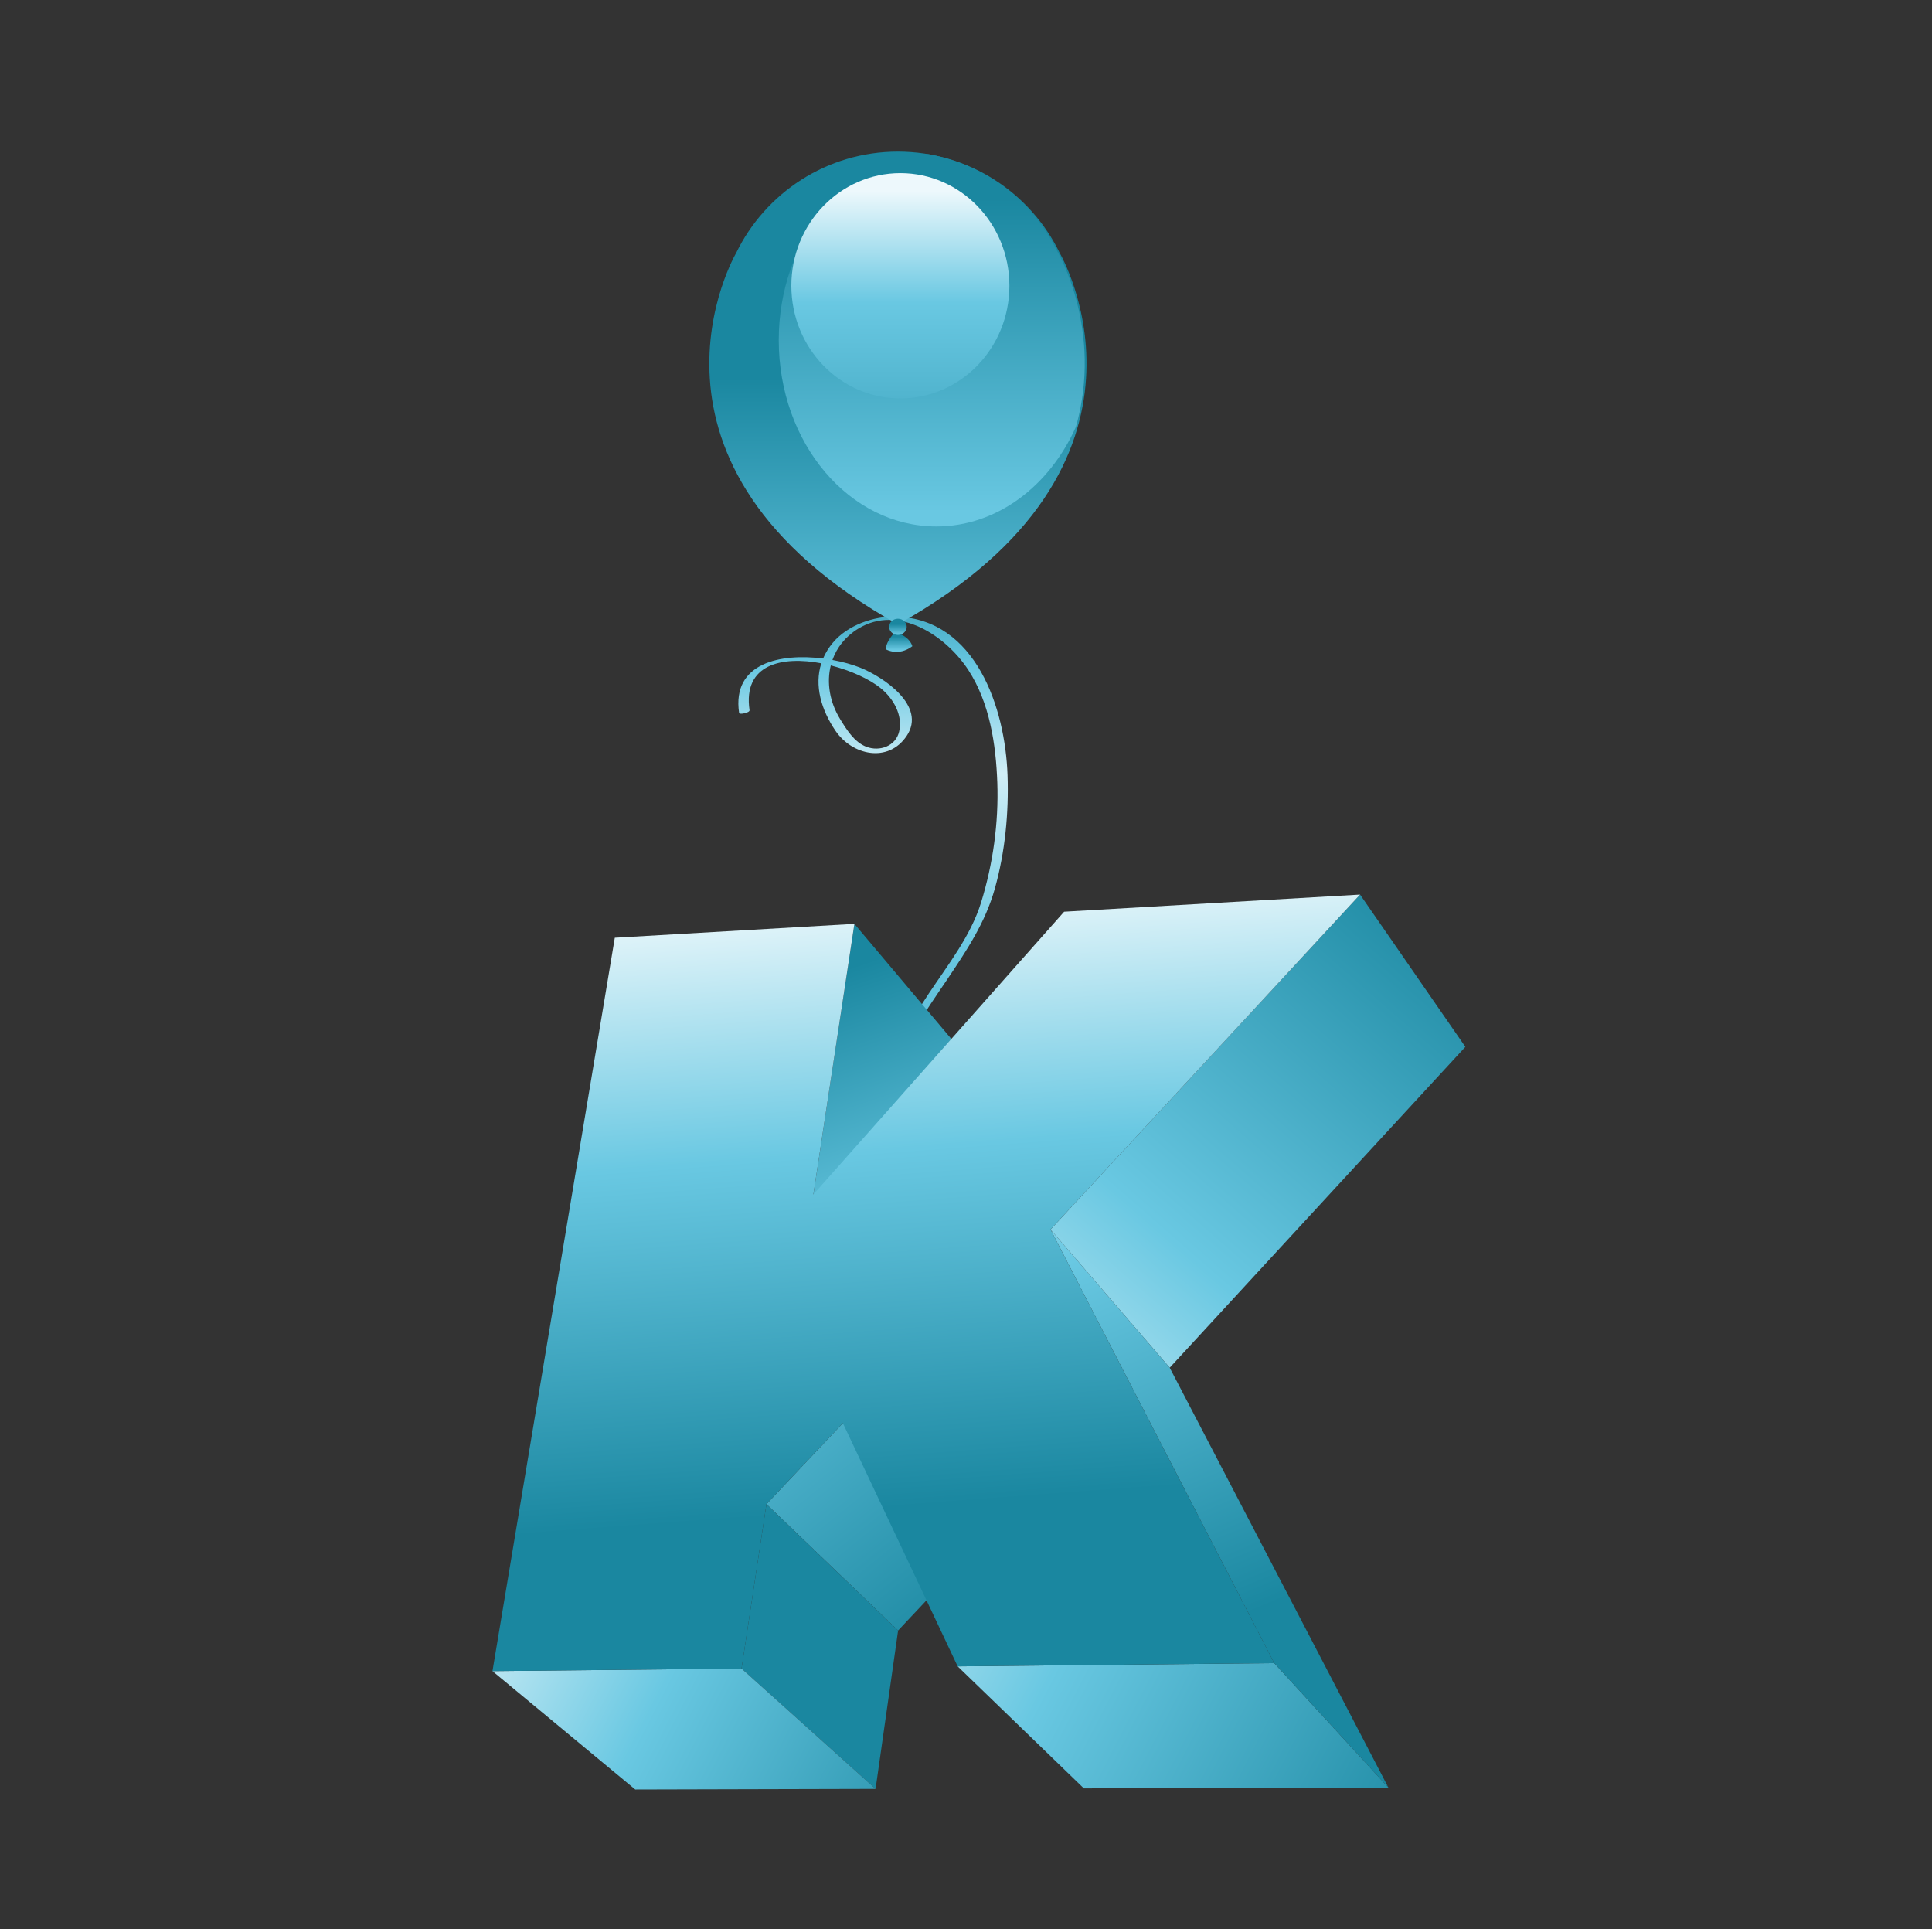 <?xml version="1.0" encoding="utf-8"?>
<!-- Generator: Adobe Illustrator 15.0.0, SVG Export Plug-In . SVG Version: 6.00 Build 0)  -->
<!DOCTYPE svg PUBLIC "-//W3C//DTD SVG 1.1//EN" "http://www.w3.org/Graphics/SVG/1.1/DTD/svg11.dtd">
<svg version="1.1" id="图层_1" xmlns="http://www.w3.org/2000/svg" xmlns:xlink="http://www.w3.org/1999/xlink" x="0px" y="0px"
	 width="110.667px" height="110.5px" viewBox="0 0 110.667 110.5" enable-background="new 0 0 110.667 110.5" xml:space="preserve">
<rect x="0" y="0" width="110.667" height="110.5" fill="#333333" stroke="none"/>
<g>
	<g>
		<linearGradient id="SVGID_1_" gradientUnits="userSpaceOnUse" x1="50.011" y1="90.707" x2="50.011" y2="30.984">
			<stop  offset="0" style="stop-color:#1A87A0"/>
			<stop  offset="0.609" style="stop-color:#69C8E2"/>
			<stop  offset="0.777" style="stop-color:#D1EEF6"/>
			<stop  offset="0.878" style="stop-color:#69C8E2"/>
			<stop  offset="1" style="stop-color:#1A87A0"/>
		</linearGradient>
		<path fill="url(#SVGID_1_)" d="M42.935,40.679c-0.391-2.653,1.876-3.109,4.111-2.687c-0.413,1.278,0.001,2.671,0.809,3.861
			c0.953,1.406,3.023,1.876,4.083,0.294c1.156-1.727-1.365-3.388-2.666-3.907c-0.445-0.177-0.995-0.332-1.589-0.439
			c0.251-0.709,0.738-1.34,1.48-1.793c2.321-1.417,5.041,0.431,6.303,2.367c1.224,1.881,1.584,4.26,1.661,6.458
			c0.08,2.304-0.247,4.651-0.927,6.852c-0.597,1.929-1.903,3.578-3.007,5.237c-1.817,2.729-4.435,7.846-0.124,9.792
			c0.198,0.09,0.407,0.163,0.619,0.222c-0.05,0.516,0.075,1.115,0.354,1.569c-0.063,0.057-0.12,0.111-0.164,0.162
			c-1.523,1.795-1.561,4.886-1.32,7.087c0.332,3.034,1.631,5.863,2.567,8.754c0.24,0.092,0.479,0.187,0.714,0.289
			c-0.462-1.548-1.021-3.067-1.546-4.607c-0.868-2.542-1.434-5.125-1.139-7.819c0.108-0.992,0.303-1.974,0.71-2.889
			c0.108-0.243,0.246-0.469,0.405-0.677c0.274,0.291,0.637,0.458,1.078,0.394c0.379-0.055,1.949-0.737,1.385-1.347
			c-0.463-0.501-1.471-0.153-2.182,0.282c-0.17-0.355-0.255-0.72-0.255-1.08c0.858,0.102,1.743-0.066,2.444-0.586
			c0.875-0.648,1.043-2.093-0.292-1.991c-1.138,0.086-2.264,0.943-2.659,1.996c-0.011,0.031-0.021,0.061-0.031,0.092
			c-1.85-0.683-2.644-2.672-2.423-4.534c0.256-2.161,1.713-4.135,2.893-5.886c1.13-1.68,2.214-3.292,2.762-5.259
			c0.586-2.102,0.799-4.32,0.723-6.497c-0.132-3.822-1.804-8.92-6.367-9.069c-1.289-0.042-2.783,0.484-3.629,1.483
			c-0.248,0.293-0.435,0.6-0.569,0.915c-2.415-0.306-5.235,0.23-4.81,3.12C42.354,40.947,42.956,40.822,42.935,40.679z
			 M54.754,68.294c0.14-0.121,1.699-0.789,1.418,0.091c-0.289,0.902-1.096,0.538-1.489-0.022
			C54.707,68.34,54.729,68.316,54.754,68.294z M54.906,65.486c0.38-0.433,1.721-1.332,1.94-0.346c0.084,0.38-0.19,0.831-0.392,1.125
			c-0.478,0.69-1.38,0.66-2.136,0.475C54.382,66.29,54.579,65.859,54.906,65.486z M47.588,38.114
			c1.145,0.29,2.224,0.784,2.862,1.305c0.723,0.59,1.27,1.532,1.055,2.478c-0.19,0.835-1.115,1.172-1.888,0.873
			c-0.685-0.266-1.123-0.981-1.49-1.577C47.527,40.218,47.34,39.108,47.588,38.114z"/>
		<g>
			<linearGradient id="SVGID_2_" gradientUnits="userSpaceOnUse" x1="51.502" y1="37.225" x2="51.502" y2="36.47">
				<stop  offset="0" style="stop-color:#69C8E2"/>
				<stop  offset="1" style="stop-color:#1A87A0"/>
			</linearGradient>
			<path fill="url(#SVGID_2_)" d="M51.275,36.211c0,0-0.528,0.479-0.528,0.981c0,0,0.705,0.428,1.511-0.176
				C52.258,37.017,52.157,36.463,51.275,36.211z"/>
			<g>
				<linearGradient id="SVGID_3_" gradientUnits="userSpaceOnUse" x1="51.434" y1="37.859" x2="51.434" y2="21.658">
					<stop  offset="0" style="stop-color:#69C8E2"/>
					<stop  offset="0.213" style="stop-color:#58BAD4"/>
					<stop  offset="1" style="stop-color:#1A87A0"/>
				</linearGradient>
				<path fill="url(#SVGID_3_)" d="M60.704,14.496c-1.668-3.439-5.192-5.811-9.27-5.811c-4.079,0-7.603,2.372-9.27,5.811l0,0
					c0,0-7.102,12.117,9.27,21.27C67.806,26.612,60.704,14.496,60.704,14.496z"/>
			</g>
			<linearGradient id="SVGID_4_" gradientUnits="userSpaceOnUse" x1="51.434" y1="36.35" x2="51.434" y2="35.749">
				<stop  offset="0" style="stop-color:#69C8E2"/>
				<stop  offset="1" style="stop-color:#1A87A0"/>
			</linearGradient>
			<ellipse fill="url(#SVGID_4_)" cx="51.434" cy="35.903" rx="0.504" ry="0.463"/>
			<linearGradient id="SVGID_5_" gradientUnits="userSpaceOnUse" x1="53.372" y1="29.347" x2="53.372" y2="11.362">
				<stop  offset="0" style="stop-color:#69C8E2"/>
				<stop  offset="1" style="stop-color:#1A87A0"/>
			</linearGradient>
			<path fill="url(#SVGID_5_)" d="M44.608,19.483c0,5.894,4.042,10.671,9.029,10.671c3.47,0,6.48-2.313,7.992-5.705
				c1.574-5.533-1.025-9.97-1.025-9.97c-1.414-2.918-4.166-5.066-7.458-5.651C48.387,9.13,44.608,13.784,44.608,19.483z"/>
			<linearGradient id="SVGID_6_" gradientUnits="userSpaceOnUse" x1="51.574" y1="10.94" x2="51.574" y2="24.993">
				<stop  offset="0" style="stop-color:#EDF8FC"/>
				<stop  offset="0.456" style="stop-color:#69C8E2"/>
				<stop  offset="1" style="stop-color:#47ACC6"/>
			</linearGradient>
			<ellipse fill="url(#SVGID_6_)" cx="51.574" cy="16.369" rx="6.245" ry="6.452"/>
		</g>
	</g>
	<g>
		<linearGradient id="SVGID_7_" gradientUnits="userSpaceOnUse" x1="57.066" y1="82.158" x2="48.201" y2="55.564">
			<stop  offset="0" style="stop-color:#69C8E2"/>
			<stop  offset="0.456" style="stop-color:#69C8E2"/>
			<stop  offset="1" style="stop-color:#1A87A0"/>
		</linearGradient>
		<polygon fill="url(#SVGID_7_)" points="48.941,52.918 56.011,61.307 53.88,76.283 46.592,68.419 		"/>
		<linearGradient id="SVGID_8_" gradientUnits="userSpaceOnUse" x1="53.071" y1="86.927" x2="83.693" y2="51.873">
			<stop  offset="0" style="stop-color:#FFFFFF"/>
			<stop  offset="0.456" style="stop-color:#69C8E2"/>
			<stop  offset="1" style="stop-color:#1A87A0"/>
		</linearGradient>
		<polygon fill="url(#SVGID_8_)" points="77.906,51.24 83.938,59.962 67.002,78.34 60.176,70.424 		"/>
		<linearGradient id="SVGID_9_" gradientUnits="userSpaceOnUse" x1="39.854" y1="75.294" x2="55.167" y2="94.233">
			<stop  offset="0" style="stop-color:#69C8E2"/>
			<stop  offset="1" style="stop-color:#1A87A0"/>
		</linearGradient>
		<polygon fill="url(#SVGID_9_)" points="48.28,81.514 55.625,88.948 51.445,93.393 43.903,86.155 		"/>
		<linearGradient id="SVGID_10_" gradientUnits="userSpaceOnUse" x1="43.557" y1="49.261" x2="46.377" y2="86.733">
			<stop  offset="0" style="stop-color:#FFFFFF"/>
			<stop  offset="0.456" style="stop-color:#69C8E2"/>
			<stop  offset="1" style="stop-color:#1A87A0"/>
		</linearGradient>
		<polygon fill="url(#SVGID_10_)" points="43.903,86.155 51.445,93.393 50.154,102.465 42.476,95.572 		"/>
		<linearGradient id="SVGID_11_" gradientUnits="userSpaceOnUse" x1="21.907" y1="90.065" x2="55.753" y2="107.391">
			<stop  offset="0" style="stop-color:#FFFFFF"/>
			<stop  offset="0.456" style="stop-color:#69C8E2"/>
			<stop  offset="1" style="stop-color:#1A87A0"/>
		</linearGradient>
		<polygon fill="url(#SVGID_11_)" points="42.476,95.572 50.154,102.465 36.388,102.5 28.209,95.719 		"/>
		<linearGradient id="SVGID_12_" gradientUnits="userSpaceOnUse" x1="42.403" y1="85.9" x2="82.294" y2="106.449">
			<stop  offset="0" style="stop-color:#FFFFFF"/>
			<stop  offset="0.456" style="stop-color:#69C8E2"/>
			<stop  offset="1" style="stop-color:#1A87A0"/>
		</linearGradient>
		<polygon fill="url(#SVGID_12_)" points="72.989,95.259 79.531,102.394 62.084,102.436 54.856,95.446 		"/>
		<linearGradient id="SVGID_13_" gradientUnits="userSpaceOnUse" x1="56.149" y1="53.862" x2="72.267" y2="92.141">
			<stop  offset="0" style="stop-color:#FFFFFF"/>
			<stop  offset="0.456" style="stop-color:#69C8E2"/>
			<stop  offset="1" style="stop-color:#1A87A0"/>
		</linearGradient>
		<polygon fill="url(#SVGID_13_)" points="60.176,70.424 67.002,78.34 79.531,102.394 72.989,95.259 		"/>
		<linearGradient id="SVGID_14_" gradientUnits="userSpaceOnUse" x1="51.191" y1="48.685" x2="54.012" y2="86.157">
			<stop  offset="0" style="stop-color:#FFFFFF"/>
			<stop  offset="0.456" style="stop-color:#69C8E2"/>
			<stop  offset="1" style="stop-color:#1A87A0"/>
		</linearGradient>
		<polygon fill="url(#SVGID_14_)" points="60.176,70.424 72.989,95.259 54.856,95.446 48.28,81.514 43.903,86.155 42.476,95.572 
			28.209,95.719 35.217,53.713 48.941,52.918 46.592,68.419 60.954,52.222 77.906,51.24 		"/>
	</g>
</g>
</svg>

